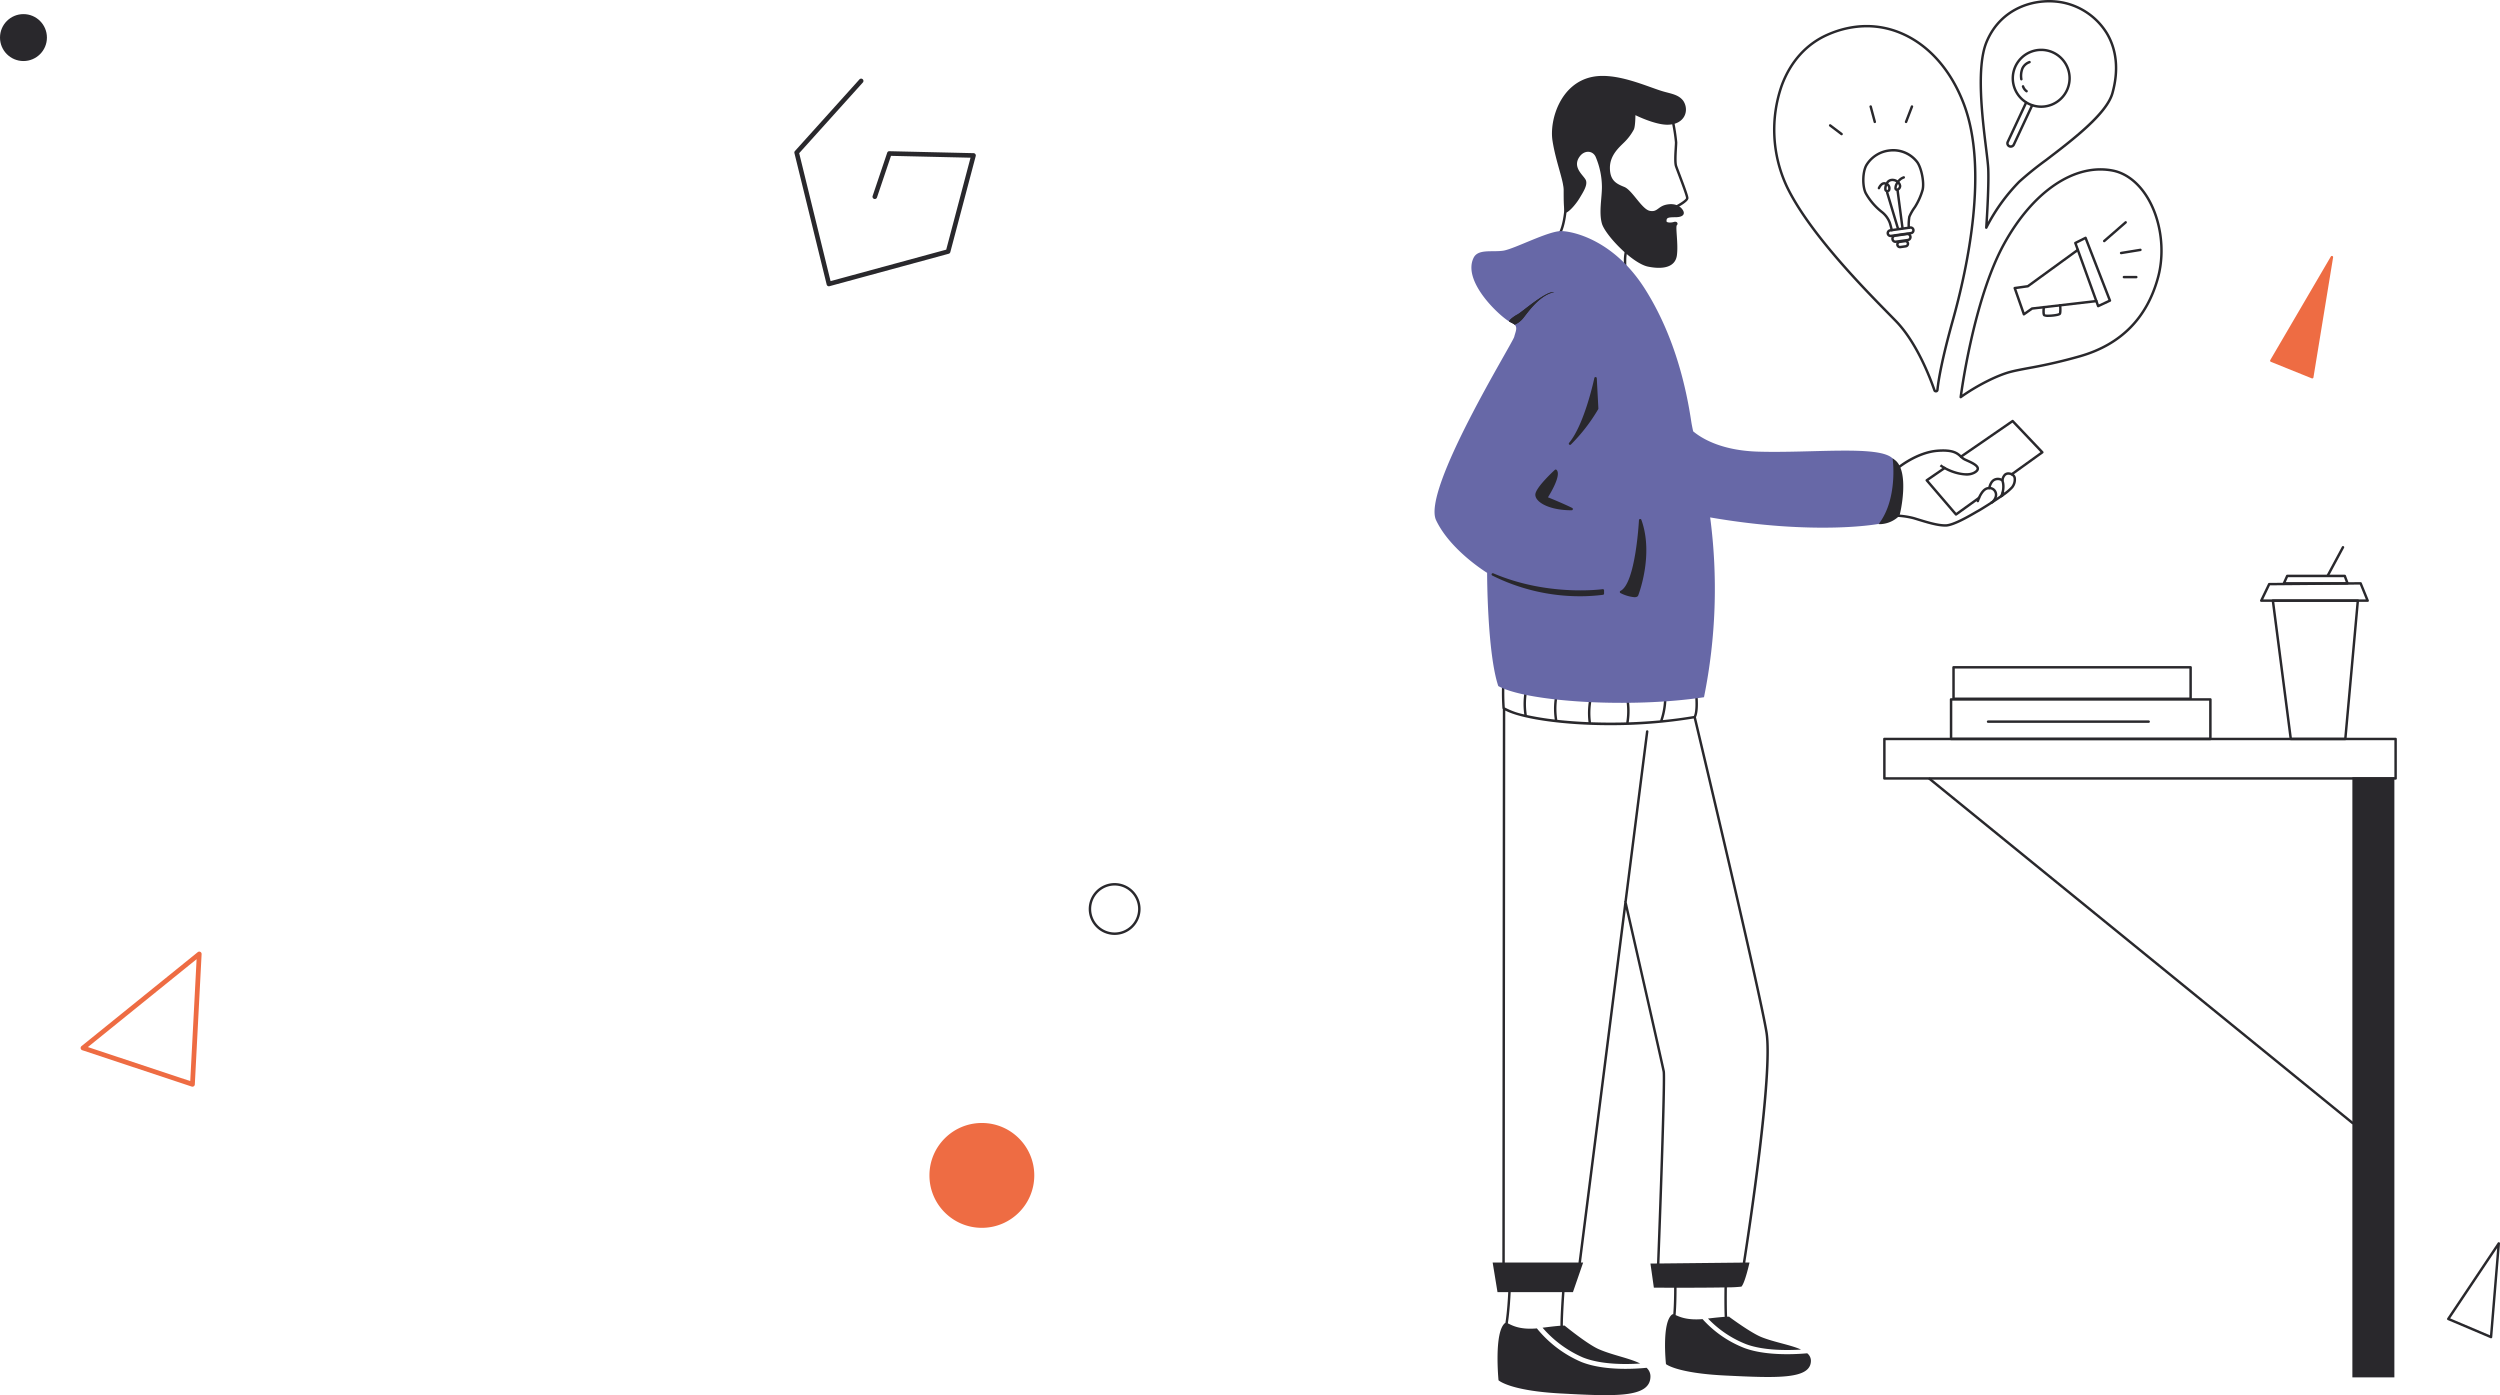 <svg width="1240" height="692" fill="none" xmlns="http://www.w3.org/2000/svg"><path d="m806.642 136.425-35.884-18.359.945-.569c.027-.017 3.696-2.588 4.449-16.905.281-5.342-.88-11.638-2.005-17.715-2.023-10.945-4.114-22.262 2.184-28.562 9.889-9.888 19.078-10.38 29.827-8.075 11.101 2.379 23.481 13.128 24.003 13.584l.157.137.041.203a95.618 95.618 0 0 1 1.592 10.404c0 .684-.062 1.734-.136 2.948-.169 2.838-.426 7.128.104 8.723.233.695.829 2.272 1.52 4.098 2.295 6.058 4.049 10.78 4.049 11.915 0 1.769-4.662 4.288-6.666 5.294-1.666.834-5.989 3.498-5.989 5.779.036.877.151 1.748.345 2.603.482 2.499 1.027 5.331-2.313 6.667-3.572 1.429-13.67 4.819-15.551 5.449a19.524 19.524 0 0 0-.673 5.055l.001 7.326zm-33.581-18.558 32.356 16.556v-5.328a19.81 19.81 0 0 1 .822-5.729l.097-.291.29-.096c.123-.039 11.893-3.968 15.786-5.525 2.284-.914 2.083-2.609 1.565-5.298a15.285 15.285 0 0 1-.368-2.835c0-3.442 5.984-6.534 6.666-6.874 3.17-1.587 5.97-3.553 5.989-4.198 0-1-2.484-7.561-3.969-11.481-.724-1.915-1.297-3.43-1.536-4.146-.606-1.819-.367-5.902-.165-9.187.072-1.195.133-2.227.133-2.874a91.675 91.675 0 0 0-1.529-9.957c-1.483-1.263-13.163-11.003-23.297-13.175-10.657-2.282-19.175-1.785-28.704 7.745-5.843 5.844-3.901 16.35-1.846 27.473 1.137 6.153 2.313 12.516 2.025 18.007-.602 11.448-3.073 15.748-4.315 17.213z" fill="#29282C"/><path d="M811.166 57.118s9.492 4.745 15.82 4.745c8.697 0 11.072-7.118 7.908-11.865-2.373-3.163-6.202-3.522-10.282-4.746-7.909-2.372-22.938-9.491-34.802-7.118-15.819 3.164-21.356 21.357-19.773 31.64 1.583 10.282 5.537 19.773 5.537 24.52 0 4.745 0 10.282.79 11.073.79.791 4.745-3.164 7.118-7.118 1.821-3.033 3.956-6.329 3.164-8.698-.791-2.37-7.118-6.327-3.164-11.864 2.299-3.218 6.328-3.164 7.91 0a38.622 38.622 0 0 1 3.164 15.028c0 5.537-1.581 12.656 0 18.193 1.581 5.537 15.028 19.774 22.937 21.355 7.91 1.582 13.447 0 14.238-5.535.792-5.536-.791-14.239 0-15.03.792-.791.096-2.141-1.582-1.582-1.186.396-3.553.396-3.553-.395 0-1.582.396-1.977 4.35-1.977 3.954 0 4.746-1.582 3.954-3.165-.791-1.582-3.163-3.954-7.908-3.164-4.746.79-4.747 3.956-8.697 3.164-3.951-.791-8.698-10.282-12.656-11.864-3.957-1.581-7.118-3.164-7.118-9.491s4.746-10.283 7.118-12.657a25.94 25.94 0 0 0 4.746-6.327c.782-1.585.781-7.122.781-7.122zM896.369 671.232c-2.107.194-5.685.45-9.913.45-6.532 0-14.592-.613-21.087-3.008a54.446 54.446 0 0 1-20.902-14.395c-7.753.635-11.416-1.146-13.343-1.995.403-4.97.458-10.681.454-13.566 7.417 0 16.961-.03 23.744-.153-.046 3.779-.084 10.281.116 14.585-1.545.106-4.088.346-8.277.842a52.898 52.898 0 0 0 19.059 12.775c8.648 3.185 20.597 3.023 27.12 2.62-5.116-2.336-13.287-3.615-19.669-6.191-5.404-2.182-15.908-9.994-15.908-9.994s.284-.16-1.102-.122c-.178-3.905-.17-9.923-.112-14.545a61.426 61.426 0 0 0 7.188-.367c1.756-1.715 4.03-11.962 4.03-11.962l-2.103.022c2.232-14.194 14.479-93.973 11.112-114.384-3.537-21.479-34.192-150.269-35.584-156.117 1.612-3.275.757-11.11.719-11.451a.627.627 0 0 0-.627-.542c-.748.024-74.902 2.108-95.346-6.455a.607.607 0 0 0-.561.046.62.62 0 0 0-.287.49c-.237 4.489-.205 8.989.096 13.475a.6.6 0 0 0 .232.416.695.695 0 0 0-.02.099l-.245 274.402h-4.799l2.404 14.7h5.315c-.122 2.536-.515 9.581-1.383 15.233a.584.584 0 0 0-.204.102c-5.559 4.486-3.221 28.377-3.221 28.377s5.471 5.169 30.727 6.534c27.195 1.47 44.625 2.257 44.633-8.484a5.665 5.665 0 0 0-1.93-4.241 105.14 105.14 0 0 1-10.392.518c-6.846 0-15.295-.704-22.103-3.467a57.6 57.6 0 0 1-21.91-16.597c-8.714.784-12.502-1.636-14.398-2.496.888-5.768 1.289-12.967 1.407-15.479h25.465c-.208 2.922-.781 11.444-.799 16.66-1.599.114-4.3.392-8.851.98a55.674 55.674 0 0 0 19.979 14.73c9.065 3.675 21.589 3.485 28.427 3.02-5.363-2.695-13.928-4.165-20.618-7.139-5.664-2.515-16.674-11.521-16.674-11.521s.282-.175-1.043-.14c.024-4.511.465-11.862.807-16.594h4.184l5.077-14.7h-1.079l22.251-175.163c6.902 30.32 17.639 77.612 18.188 80.518.584 3.132-1.47 61.772-2.746 95.132l-3.242.034 1.69 11.962s4.232.018 10.044.02c0 2.801-.046 8.299-.424 13.15a.725.725 0 0 0-.54.123c-5.303 3.89-3.073 24.611-3.073 24.611s5.219 4.484 29.314 5.667c25.945 1.275 42.573 1.96 42.58-7.359a4.732 4.732 0 0 0-1.847-3.666zm-55.623-326.249c.235 2.518.46 7.831-.604 10.132a220.812 220.812 0 0 1-15.381 2.049 36.94 36.94 0 0 0 1.817-11.953 733.993 733.993 0 0 0 14.168-.228zm-15.393.237a35.474 35.474 0 0 1-1.922 12.067c-5.232.49-10.453.806-15.581.98.681-4.36.56-8.809-.357-13.126 6.545.1 12.665.109 17.86.079zm-35.347-.598a598.66 598.66 0 0 0 16.231.49 35.032 35.032 0 0 1 .368 13.19c-6.017.167-11.883.132-17.475-.074a35.865 35.865 0 0 1 .876-13.606zm-17.081-1.103c5.085.454 10.442.795 15.831 1.049a37.175 37.175 0 0 0-.858 13.612 231.188 231.188 0 0 1-15.472-1.144 35.422 35.422 0 0 1 .499-13.519v.002zm-15.21-1.9c4.207.728 8.942 1.315 13.98 1.788a36.73 36.73 0 0 0-.532 13.486 138.484 138.484 0 0 1-13.849-2.249 35.132 35.132 0 0 1 .401-13.027v.002zm-11.447-2.875a60.09 60.09 0 0 0 10.24 2.66 36.608 36.608 0 0 0-.475 12.941 35.188 35.188 0 0 1-9.655-3.449 109.269 109.269 0 0 1-.11-12.154v.002zm79.541 192.603c-.695-3.675-16.435-72.818-18.943-83.833l10.749-84.615a.622.622 0 0 0-.123-.453.606.606 0 0 0-.408-.233.623.623 0 0 0-.684.53l-10.707 84.281-.185.043.115.507-22.693 178.641h-36.556l.245-273.781c7.688 4.052 28.036 7.267 52.012 7.267a251.95 251.95 0 0 0 41.447-3.339c2.225 9.345 32.01 134.575 35.486 155.69 3.308 20.057-9.074 100.941-11.147 114.199l-41.333.437c.648-17.081 3.429-91.563 2.725-95.343v.002z" fill="#29282C"/><path d="M938.51 227.177c-7.118-6.327-39.548-2.373-66.44-3.163-17.826-.524-27.652-6.26-32.256-10.068-.42-1.905-.756-3.572-.964-4.96-2.373-15.82-7.909-41.923-22.937-65.652-15.028-23.73-34.803-28.475-41.282-28.714-6.479-.239-23.574 8.942-29.111 9.73-5.537.788-12.426-1-14.632 3.56-5.933 12.26 14.632 30.452 18.587 32.035 3.956 1.583 2.373 3.954 1.582 7.118-.792 3.165-45.875 75.934-38.757 90.962 7.118 15.028 25.31 26.102 25.31 26.102s0 39.55 5.537 56.16c14.238 7.91 65.65 11.074 102.033 5.537a270.915 270.915 0 0 0 3.062-89.191c51.492 8.932 84.838 3.712 87.895 2.183 3.169-1.581 9.491-25.311 2.373-31.639z" fill="#6768A7"/><path d="M791.393 187.629s-4.746 22.938-12.656 32.429a85.51 85.51 0 0 0 13.45-17.401l-.794-15.028z" fill="#29282C"/><path d="M778.737 220.671a.614.614 0 0 1-.47-1.005c7.717-9.266 12.479-31.933 12.526-32.161a.615.615 0 0 1 1.038-.308.617.617 0 0 1 .174.396l.791 15.029a.595.595 0 0 1-.075.325 87.05 87.05 0 0 1-13.55 17.543.62.62 0 0 1-.434.181zm12.272-28.68c-1.357 5.442-4.072 15.027-7.916 22.418a83.577 83.577 0 0 0 8.469-11.896l-.553-10.522zM771.619 233.505s-9.491 8.698-9.491 11.864c0 3.167 6.327 7.12 17.394 7.12-4.745-2.374-12.655-5.537-12.655-5.537s7.125-11.074 4.752-13.447z" fill="#29282C"/><path d="M779.528 253.1c-11.126 0-18.007-4.011-18.007-7.731 0-3.337 8.698-11.407 9.69-12.316a.614.614 0 0 1 .848.019c2.377 2.377-2.498 10.743-4.269 13.587 2.028.825 8.117 3.331 12.019 5.281a.613.613 0 0 1-.281 1.16zm-8.067-18.612c-3.594 3.372-8.721 8.882-8.721 10.881 0 2.411 4.91 5.796 13.877 6.41-4.506-2.069-9.905-4.233-9.97-4.258a.616.616 0 0 1-.288-.901c2.57-3.998 5.576-9.986 5.102-12.132zM813.539 258.025s-1.583 31.639-9.492 35.595c7.119 3.163 7.91 1.581 7.91 1.581s7.914-19.774 1.582-37.176z" fill="#29282C"/><path d="M810.683 296.211a18.696 18.696 0 0 1-6.883-2.031.612.612 0 0 1-.028-1.109c7.502-3.751 9.138-34.763 9.153-35.075a.615.615 0 0 1 .926-.497.617.617 0 0 1 .262.318c6.333 17.419-1.509 37.413-1.592 37.607-.162.34-.606.787-1.838.787zm-5.353-2.707c4.6 1.912 5.88 1.47 6.104 1.356.587-1.539 6.624-18.053 2.5-33.536-.617 7.857-2.714 27.332-8.606 32.18h.002zM740.429 284.919a95.746 95.746 0 0 0 54.576 9.491v-1.581a112.026 112.026 0 0 1-54.576-7.91z" fill="#29282C"/><path d="M783.64 295.743a97.178 97.178 0 0 1-43.512-10.29.612.612 0 0 1 .543-1.095c27.195 11.653 53.979 7.905 54.246 7.866a.617.617 0 0 1 .49.142.607.607 0 0 1 .211.464v1.581a.61.61 0 0 1-.535.613 89.889 89.889 0 0 1-11.443.719zm-21.252-3.641a93.837 93.837 0 0 0 32.004 1.769v-.348a114.633 114.633 0 0 1-32.004-1.421zM751.273 161.025a10.799 10.799 0 0 0 3.741-2.663c1.581-1.581 7.908-11.864 15.818-13.447-3.955-.79-16.067 10.017-18.192 11.074-1.236.613-5.173 3.278-3.728 3.675.83.375 1.621.831 2.361 1.361z" fill="#29282C"/><path d="M756.088 155.039c-.235.303-.455.59-.66.857-.558.735-1.042 1.358-1.286 1.601a12.073 12.073 0 0 1-2.762 2.155l-.166-.11a17.887 17.887 0 0 0-.847-.54 16.884 16.884 0 0 1 2.817-1.915 23.509 23.509 0 0 0 2.907-2.047l-.003-.001zm14.295-10.167c-4.349 0-15.695 10.096-17.745 11.115-1.236.612-5.173 3.278-3.728 3.675.83.373 1.621.827 2.361 1.356a10.812 10.812 0 0 0 3.741-2.663c1.581-1.582 7.908-11.864 15.818-13.447a2.398 2.398 0 0 0-.447-.041v.005zM939.489 228.635s2.271 18.431-6.503 30.718a13.785 13.785 0 0 0 8.567-3.853c.801-2 4.696-21.794-2.064-26.865z" fill="#29282C"/><path d="m931.797 259.967.693-.971c8.535-11.953 6.414-30.104 6.391-30.287l-.175-1.428 1.15.864c7.389 5.542 2.817 26.225 2.266 27.583l-.122.195a14.289 14.289 0 0 1-9.009 4.042l-1.194.002zm8.452-29.719c.328 4.713.575 18.194-6.034 28.389a13.847 13.847 0 0 0 6.81-3.471c.852-2.417 3.875-18.922-.776-24.918z" fill="#29282C"/><path d="M975.29 235.928a24.827 24.827 0 0 1-13.208-4.672l.779-.944c2.795 2.311 11.804 6.047 16.17 3.552.627-.358 1.371-.902 1.347-1.455-.057-1.215-3.171-2.624-5.032-3.466-.421-.191-.812-.367-1.149-.53a8.13 8.13 0 0 1-2.011-1.503c-1.666-1.541-3.553-3.287-11.036-2.728-10.11.755-19.354 8.364-19.449 8.441l-.785-.941c.39-.323 9.633-7.936 20.143-8.722 8.004-.6 10.201 1.424 11.957 3.051a7.15 7.15 0 0 0 1.715 1.299c.326.158.71.331 1.12.517 2.521 1.14 5.658 2.559 5.751 4.524.044.942-.612 1.808-1.96 2.573a8.738 8.738 0 0 1-4.352 1.004zM964.816 261.236c-3.949 0-9.148-1.6-13.749-3.016-.7-.216-1.381-.425-2.031-.62a40.592 40.592 0 0 0-10.825-1.256l-.035-1.225c3.779-.08 7.552.36 11.212 1.307.653.196 1.336.406 2.039.623 4.401 1.347 9.851 3.046 13.663 2.958 3.581-.075 11.392-4.61 14.332-6.316.643-.368 1.102-.638 1.301-.735.466-.227 3.562-2.097 7.227-4.481a162.45 162.45 0 0 0 5.088-3.43l.811.916-.182.131c-1.367.98-3.138 2.172-5.042 3.407-3.32 2.16-6.737 4.259-7.366 4.562-.186.092-.612.344-1.225.698-3.297 1.915-11.018 6.4-14.917 6.482-.101-.007-.2-.005-.301-.005z" fill="#29282C"/><path d="m992.89 246.663-.083-2.754 1.225-.037.013.456a21.338 21.338 0 0 0 3.463-2.994 5.54 5.54 0 0 0 1.19-4.146 2.012 2.012 0 0 0-1.102-1.386 3.432 3.432 0 0 0-1.209-.318 1.918 1.918 0 0 0-1.509.431 3.739 3.739 0 0 0-1.033 2.618l-1.225-.058a5.06 5.06 0 0 1 1.453-3.486 3.162 3.162 0 0 1 2.428-.724 4.616 4.616 0 0 1 1.64.441 3.236 3.236 0 0 1 1.752 2.195 6.705 6.705 0 0 1-1.399 5.162 26.081 26.081 0 0 1-4.671 3.941l-.933.659z" fill="#29282C"/><path d="M997.832 235.866a.61.61 0 0 1-.498-.255.619.619 0 0 1-.108-.458.603.603 0 0 1 .248-.399l14.586-10.498-13.885-14.615-25.164 17.366a.612.612 0 0 1-.851-.156.612.612 0 0 1 .156-.858l25.601-17.663a.618.618 0 0 1 .792.083l14.731 15.504c.06.064.1.139.13.222.03.082.04.17.03.257a.55.55 0 0 1-.08.247.572.572 0 0 1-.17.193l-15.154 10.902a.61.61 0 0 1-.364.128zM970.175 255.773a.608.608 0 0 1-.466-.214l-14.506-16.927a.623.623 0 0 1-.142-.477.606.606 0 0 1 .26-.425l8.852-6.106a.609.609 0 0 1 .851.156.607.607 0 0 1 .101.462.61.61 0 0 1-.257.396l-8.291 5.72 13.697 15.983 10.972-7.897a.6.6 0 0 1 .458-.109.626.626 0 0 1 .4.248.62.62 0 0 1-.14.858l-11.429 8.226a.608.608 0 0 1-.36.106zM992.592 246.708a.611.611 0 0 1-.543-.898c1.529-2.895 1.017-6.801.45-7.247a3.3 3.3 0 0 0-2.707-.186c-1.611.566-2.262 2.65-2.505 3.841a.608.608 0 0 1-.485.478.62.62 0 0 1-.629-.265.608.608 0 0 1-.088-.461c.296-1.444 1.119-3.981 3.3-4.748a4.444 4.444 0 0 1 3.756.299c1.396.85 1.635 5.751-.008 8.862a.616.616 0 0 1-.541.325z" fill="#29282C"/><path d="M987.707 249.972a.62.62 0 0 1-.513-.278.614.614 0 0 1 .177-.848l.532-.345c1.397-1.436 1.861-2.981 1.272-4.245a2.59 2.59 0 0 0-2.437-1.55 6.914 6.914 0 0 0-.759.087c-1.774.311-3.153 2.884-3.818 4.391-.374.869-.582 1.521-.585 1.527a.608.608 0 0 1-.77.398.612.612 0 0 1-.397-.769c.008-.029.228-.712.629-1.646.935-2.118 2.512-4.718 4.729-5.107.292-.051.587-.085.883-.103a3.798 3.798 0 0 1 3.634 2.254c.391.836 1.021 3.062-1.555 5.669a.627.627 0 0 1-.102.083l-.586.383a.625.625 0 0 1-.334.099zM1188.22 386.727H934.651a.612.612 0 0 1-.613-.613v-19.6a.613.613 0 0 1 .613-.613h253.569c.16 0 .32.065.43.18.12.115.18.271.18.433v19.6c0 .163-.06.318-.18.433a.601.601 0 0 1-.43.18zm-252.957-1.225h252.347v-18.376H935.263v18.376z" fill="#29282C"/><path d="M1187 386.114h-19.6v296.452h19.6V386.114z" fill="#29282C"/><path d="M1187.61 683.178h-20.83V385.502h20.83v297.676zm-19.6-1.225h18.37V386.727h-18.37v295.226z" fill="#29282C"/><path d="m957.103 385.542-.773.951 210.48 171.268.77-.95-210.477-171.269zM1065.72 358.552H986.1a.615.615 0 0 1-.613-.613.613.613 0 0 1 .613-.612h79.62c.17 0 .32.064.44.179.11.115.18.271.18.433 0 .163-.07.319-.18.434a.628.628 0 0 1-.44.179z" fill="#29282C"/><path d="M1096.35 367.133H967.725a.623.623 0 0 1-.619-.619v-19.6a.623.623 0 0 1 .619-.619h128.625c.16.001.32.066.43.182a.61.61 0 0 1 .19.437v19.6a.61.61 0 0 1-.19.437.603.603 0 0 1-.43.182zm-128.006-1.238h127.386v-18.362H968.344v18.362z" fill="#29282C"/><path d="M1086.55 347.198H968.949a.612.612 0 0 1-.612-.612v-15.597a.61.61 0 0 1 .612-.613h117.601a.619.619 0 0 1 .61.613v15.597c0 .162-.07.318-.18.433a.618.618 0 0 1-.43.179zm-116.988-1.225h116.368v-14.372H969.562v14.372zM1163.28 367.126h-27.05a.61.61 0 0 1-.41-.15.58.58 0 0 1-.2-.384l-8.88-68.6a.564.564 0 0 1 .03-.257c.02-.083.06-.16.12-.226a.607.607 0 0 1 .46-.208h42.14c.09 0 .17.018.25.052.08.035.15.085.2.148.06.063.1.137.13.217.03.081.04.166.03.251l-6.21 68.6a.6.6 0 0 1-.19.397.63.63 0 0 1-.42.16zm-26.51-1.225h25.95l6.1-67.375h-40.77l8.72 67.375z" fill="#29282C"/><path d="m1174.37 298.541-52.79-.015c-.1 0-.2-.026-.29-.076a.606.606 0 0 1-.23-.21.738.738 0 0 1-.09-.292.525.525 0 0 1 .06-.3l3.6-7.473.34-.711a.602.602 0 0 1 .23-.25.6.6 0 0 1 .32-.095l45.34-.392c.12.007.24.045.34.113.1.067.18.16.23.27l3.5 8.589a.59.59 0 0 1 .04.294c-.01.1-.04.196-.1.28a.56.56 0 0 1-.22.197.588.588 0 0 1-.28.071zm-51.81-1.24 50.9.015-3-7.365-44.55.385-3.35 6.965z" fill="#29282C"/><path d="M1164.38 289.951h-31.57a.608.608 0 0 1-.51-.28.605.605 0 0 1-.05-.583l1.65-3.675a.626.626 0 0 1 .56-.362H1163c.12 0 .24.038.35.109.1.071.18.171.22.288l1.38 3.675c.03.093.05.193.03.291a.55.55 0 0 1-.1.274.618.618 0 0 1-.5.263zm-30.62-1.225h29.73l-.92-2.45h-27.71l-1.1 2.45z" fill="#29282C"/><path d="M1154.56 286.108c-.1 0-.2-.024-.29-.072a.647.647 0 0 1-.3-.365.682.682 0 0 1 .05-.466l7.56-14.052a.62.62 0 0 1 .83-.245c.14.078.25.209.3.364.04.156.02.323-.05.466l-7.56 14.052a.573.573 0 0 1-.23.233.583.583 0 0 1-.31.085zM960.196 194.674a1.35 1.35 0 0 1-1.29-.926c-2.364-6.799-8.942-23.725-18.942-34.038a577.356 577.356 0 0 0-3.48-3.553c-12.897-13.129-39.733-40.452-50.725-63.287a67.134 67.134 0 0 1-2.555-50.77c4.46-12.02 12.463-20.837 23.145-25.5 12.372-5.4 25.091-5.65 36.794-.72 13.852 5.833 25.041 18.448 31.504 35.524 12.326 32.557 1.892 81.341-5.424 107.522-5.311 18.997-7.089 29.261-7.649 34.526a1.346 1.346 0 0 1-1.209 1.225 1.584 1.584 0 0 1-.169-.003zM925.866 13.58a47.408 47.408 0 0 0-19.026 4.137c-10.371 4.532-18.147 13.107-22.487 24.804a65.872 65.872 0 0 0 2.51 49.812c10.902 22.654 37.645 49.877 50.496 62.965a945.811 945.811 0 0 1 3.486 3.561c10.167 10.49 16.827 27.615 19.218 34.491a.137.137 0 0 0 .061.082c.03.019.066.025.101.018a.131.131 0 0 0 .131-.132c.562-5.313 2.353-15.65 7.687-34.728 7.276-26.036 17.661-74.528 5.458-106.758-6.343-16.755-17.293-29.122-30.833-34.826a43.06 43.06 0 0 0-16.802-3.426z" fill="#29282C"/><path d="M913.421 67.111a.612.612 0 0 1-.367-.122l-5.656-4.288a.616.616 0 0 1-.122-.857.612.612 0 0 1 .857-.123l5.657 4.288a.606.606 0 0 1 .226.642.617.617 0 0 1-.32.396.61.61 0 0 1-.275.064zM929.897 61.066a.615.615 0 0 1-.591-.453l-2.044-7.608a.62.62 0 0 1 .061-.465.62.62 0 0 1 .372-.285.607.607 0 0 1 .645.218.616.616 0 0 1 .106.214l2.043 7.607a.62.62 0 0 1-.061.465.607.607 0 0 1-.531.307zM945.406 61.066a.627.627 0 0 1-.422-.168.623.623 0 0 1-.191-.429.614.614 0 0 1 .041-.236l2.925-7.606a.609.609 0 0 1 .557-.394.613.613 0 0 1 .587.834l-2.925 7.606a.611.611 0 0 1-.572.393zM937.722 117.639a1.978 1.978 0 0 1-1.202-.404 1.992 1.992 0 0 1-.775-1.319 2.003 2.003 0 0 1 1.704-2.262l9.947-1.392a1.991 1.991 0 0 1 1.484.385 1.99 1.99 0 0 1 .732 2.1 1.979 1.979 0 0 1-.34.703 1.988 1.988 0 0 1-1.321.778l-9.947 1.392a2.055 2.055 0 0 1-.282.019zm9.954-4.172c-.037 0-.073 0-.11.007l-9.947 1.394a.77.77 0 0 0-.512.302.769.769 0 0 0 .155 1.084.794.794 0 0 0 .573.153l9.946-1.393a.766.766 0 0 0 .512-.301.78.78 0 0 0 .15-.576.774.774 0 0 0-.767-.67z" fill="#29282C"/><path d="M940.123 120.516a2.03 2.03 0 0 1-1.234-.417 2.038 2.038 0 0 1-.799-1.358 2.108 2.108 0 0 1 .015-.83 2.074 2.074 0 0 1 .943-1.326c.238-.147.503-.245.779-.287l6.002-.84a2.062 2.062 0 0 1 2.328 1.752 2.095 2.095 0 0 1-.959 2.157 2.094 2.094 0 0 1-.779.286l-6.003.842c-.097.013-.195.02-.293.021zm5.996-3.853a.713.713 0 0 0-.114.007l-6.009.841a.835.835 0 0 0-.71.943.935.935 0 0 0 .34.668.84.84 0 0 0 .613.16l6.002-.842a.837.837 0 0 0 .712-.942.885.885 0 0 0-.834-.835z" fill="#29282C"/><path d="M942.39 123.169a1.912 1.912 0 0 1-1.846-2.388 1.901 1.901 0 0 1 1.584-1.405l2.664-.373a1.908 1.908 0 0 1 1.909.923 1.916 1.916 0 0 1-.126 2.116 1.914 1.914 0 0 1-1.257.74l-2.665.373a1.923 1.923 0 0 1-.263.014zm2.667-2.965a.622.622 0 0 0-.096.008l-2.666.367a.683.683 0 0 0-.58.772.694.694 0 0 0 .772.582l2.663-.374a.683.683 0 0 0 .317-1.221.682.682 0 0 0-.41-.134zM938.326 114.762a.61.61 0 0 1-.595-.473c-.268-1.139-.682-2.76-.964-3.578a11.635 11.635 0 0 0-3.675-5.041 31.637 31.637 0 0 1-8.264-9.653c-1.859-3.853-1.571-11.409.56-14.7a16.05 16.05 0 0 1 11.87-7.298 15.497 15.497 0 0 1 14.244 6.11c2.213 3.184 3.624 10.623 2.695 14.218a33.484 33.484 0 0 1-3.798 8.542l-.192.29a24.452 24.452 0 0 0-2.588 4.513 25.444 25.444 0 0 0-.254 5.268.611.611 0 0 1-.595.628.568.568 0 0 1-.45-.154.578.578 0 0 1-.18-.441 27.251 27.251 0 0 1 .302-5.635 24.252 24.252 0 0 1 2.746-4.855l.194-.291a32.742 32.742 0 0 0 3.628-8.17c.846-3.268-.49-10.306-2.511-13.21a14.427 14.427 0 0 0-13.061-5.597 14.703 14.703 0 0 0-11.025 6.75c-1.912 2.954-2.165 10.022-.49 13.504a30.763 30.763 0 0 0 7.872 9.187 12.787 12.787 0 0 1 4.122 5.635c.385 1.116.899 3.28.998 3.704a.612.612 0 0 1-.455.735.75.75 0 0 1-.134.012z" fill="#29282C"/><path d="M941.419 114.089a.611.611 0 0 1-.585-.437l-5.375-17.917a.618.618 0 0 1 .199-.651.608.608 0 0 1 .677-.064.614.614 0 0 1 .296.363l5.375 17.917c.023.077.031.158.023.238a.616.616 0 0 1-.433.525.627.627 0 0 1-.177.026zM943.647 113.795a.613.613 0 0 1-.606-.533l-2.468-18.859a.619.619 0 0 1 .303-.61.616.616 0 0 1 .678.046.614.614 0 0 1 .235.405l2.467 18.865a.622.622 0 0 1-.303.61.61.61 0 0 1-.227.076.52.52 0 0 1-.079 0z" fill="#29282C"/><path d="M936.121 95.405a1.56 1.56 0 0 1-1.547-1.165 5.382 5.382 0 0 1 .329-2.652c-1.376-.351-2.378 1.942-2.388 1.966a.61.61 0 0 1-.999.194.6.6 0 0 1-.178-.434c0-.081.017-.16.048-.235.059-.137 1.437-3.353 3.885-2.66.055.015.111.032.163.048.036-.057.073-.115.112-.172a3.523 3.523 0 0 1 2.429-1.615 4.606 4.606 0 0 1 3.262.751 6.071 6.071 0 0 1 2.914-2.04.614.614 0 0 1 .304 1.187 4.835 4.835 0 0 0-2.31 1.65c.521.554.845 1.264.92 2.02a2.544 2.544 0 0 1-2.083 2.475 1.28 1.28 0 0 1-1.409-1.225 5.043 5.043 0 0 1 .945-3.08 3.392 3.392 0 0 0-2.364-.531 2.313 2.313 0 0 0-1.593 1.09l-.008.011a2.983 2.983 0 0 1 1.145 2.96 1.526 1.526 0 0 1-1.439 1.448.793.793 0 0 1-.138.01zm-.109-3.283a4.333 4.333 0 0 0-.245 1.83.361.361 0 0 0 .399.227.322.322 0 0 0 .226-.099.321.321 0 0 0 .088-.23 1.853 1.853 0 0 0-.469-1.728h.001zm5.401-.851a3.619 3.619 0 0 0-.632 2.054.406.406 0 0 0 .059.189.977.977 0 0 0 .469-.234 1.318 1.318 0 0 0 .533-.98 2.073 2.073 0 0 0-.43-1.029h.001zM985.19 113.529a.616.616 0 0 1-.611-.655c.013-.192 1.359-19.386.98-28.992-.091-2.248-.542-5.937-1.113-10.609-1.837-14.991-4.9-40.083.305-52.647C992.101 2.883 1010.12-2.11 1023.74.758c4.46.964 8.68 2.817 12.41 5.448a33.9 33.9 0 0 1 9.29 9.864c5.1 8.403 6.11 18.879 2.92 30.298-2.93 10.497-19.77 23.326-33.3 33.633a161.859 161.859 0 0 0-13.05 10.535 91.861 91.861 0 0 0-16.268 22.647.613.613 0 0 1-.552.346zm31.15-112.305c-11.72 0-24.608 5.736-30.463 19.871-5.08 12.266-2.038 37.157-.219 52.03.573 4.698 1.026 8.41 1.12 10.708.296 7.418-.428 20.473-.789 26.246a92.005 92.005 0 0 1 15.151-20.416 164.9 164.9 0 0 1 13.17-10.637c12.68-9.66 30.04-22.887 32.86-32.988 3.1-11.085 2.14-21.227-2.78-29.333a32.711 32.711 0 0 0-20.91-14.753 34.645 34.645 0 0 0-7.14-.728z" fill="#29282C"/><path d="M1012.43 53.525a14.696 14.696 0 0 1-10.38-4.31 14.706 14.706 0 0 1-4.315-10.39 14.707 14.707 0 0 1 4.315-10.39 14.696 14.696 0 0 1 10.38-4.31c3.9.004 7.64 1.554 10.39 4.31a14.68 14.68 0 0 1 0 20.78 14.702 14.702 0 0 1-10.39 4.31zm0-28.175a13.494 13.494 0 0 0-9.52 3.951 13.52 13.52 0 0 0-3.95 9.524 13.519 13.519 0 0 0 3.95 9.523 13.493 13.493 0 0 0 9.52 3.952 13.5 13.5 0 0 0 9.53-3.952 13.498 13.498 0 0 0 3.95-9.523c0-3.573-1.43-6.998-3.95-9.524a13.5 13.5 0 0 0-9.53-3.951z" fill="#29282C"/><path d="M1002.59 39.904a.62.62 0 0 1-.39-.14.686.686 0 0 1-.21-.357c-.34-1.933-.14-3.926.59-5.748.39-.807.93-1.529 1.6-2.12a6.601 6.601 0 0 1 2.3-1.322.623.623 0 0 1 .65.218.57.57 0 0 1 .1.214c.05.157.02.324-.06.464a.598.598 0 0 1-.37.286c-.68.234-1.31.603-1.84 1.083-.54.481-.97 1.065-1.28 1.716a9.397 9.397 0 0 0-.49 4.98c.02.079.02.16 0 .24a.818.818 0 0 1-.09.22.674.674 0 0 1-.4.256.68.68 0 0 1-.11.01zM1005.18 45.853c-.1 0-.19-.024-.28-.069a5.396 5.396 0 0 1-2.05-2.73.639.639 0 0 1-.04-.236.9.9 0 0 1 .06-.231.654.654 0 0 1 .35-.313.642.642 0 0 1 .24-.035.595.595 0 0 1 .42.202c.06.06.1.13.12.206.27.816.78 1.53 1.47 2.05.07.038.13.089.18.15.05.062.09.133.12.21a.634.634 0 0 1-.27.707.64.64 0 0 1-.32.089zM997.328 73.301c-.318 0-.632-.065-.923-.193a2.233 2.233 0 0 1-1.33-2.126c.012-.291.083-.577.207-.84l9.098-19.477a.545.545 0 0 1 .14-.194.662.662 0 0 1 .2-.124c.08-.027.16-.04.24-.036a.625.625 0 0 1 .55.403c.05.152.04.32-.02.467l-9.099 19.478a.959.959 0 0 0-.031.75 1.014 1.014 0 0 0 .541.575 1.075 1.075 0 0 0 1.394-.503l9.115-19.531a.614.614 0 0 1 .34-.317.618.618 0 0 1 .47.02c.07.034.14.082.19.141.06.06.1.13.13.205a.63.63 0 0 1 .03.236c0 .08-.02.16-.05.233L999.404 72a2.29 2.29 0 0 1-2.076 1.301zM972.511 197.586a.613.613 0 0 1-.608-.689c.061-.48 6.248-48.292 21.529-76.12 14.538-26.46 35.488-40.537 54.678-36.75 6.67 1.319 12.82 6.032 17.32 13.27 6.97 11.214 9.16 27.049 5.58 40.343-5.48 20.362-18.57 33.675-38.9 39.568a253.528 253.528 0 0 1-25.75 5.953c-3.45.647-6.423 1.204-8.922 1.85-6.674 1.732-16.782 6.86-24.57 12.457a.61.61 0 0 1-.357.118zM1041.83 84.64c-16.91 0-34.58 13.522-47.324 36.723-13.719 24.965-20.059 66.225-21.192 74.295 7.718-5.359 17.344-10.152 23.821-11.833 2.54-.656 5.535-1.219 9.005-1.869a251.713 251.713 0 0 0 25.63-5.927c19.89-5.763 32.71-18.786 38.06-38.71 3.5-12.985 1.36-28.439-5.44-39.378-4.32-6.947-10.18-11.462-16.51-12.714-1.99-.39-4.02-.583-6.05-.577v-.01z" fill="#29282C"/><path d="M1003.85 156.501a.61.61 0 0 1-.58-.41l-4.546-13.003a.593.593 0 0 1 .055-.521.623.623 0 0 1 .437-.288l6.354-.889 24.67-17.944a.57.57 0 0 1 .22-.101.6.6 0 0 1 .46.073c.07.042.13.097.18.163.04.065.08.138.1.217.02.078.02.16.01.239a.619.619 0 0 1-.09.225.517.517 0 0 1-.16.176l-24.79 18.033a.661.661 0 0 1-.28.112l-5.76.806 4.04 11.531 3.36-2.385a.67.67 0 0 1 .29-.109l31.9-3.694a.619.619 0 0 1 .68.538.612.612 0 0 1-.54.679l-31.74 3.675-3.91 2.765a.618.618 0 0 1-.36.112z" fill="#29282C"/><path d="M1016.03 157.217a5.185 5.185 0 0 1-2.39-.368c-.47-.326-.86-1.102-.52-4.558.02-.161.1-.308.23-.411a.6.6 0 0 1 .67-.069.57.57 0 0 1 .3.362c.03.077.03.158.03.238-.29 2.949.02 3.457.04 3.478.79.393 6.2-.085 6.83-.662.16-1.25.16-2.515 0-3.765a.485.485 0 0 1 .03-.238.576.576 0 0 1 .12-.207.511.511 0 0 1 .19-.147.606.606 0 0 1 .23-.063.627.627 0 0 1 .65.568c.26 3.615-.07 4.255-.17 4.465-.19.38-.65.64-1.52.866a22.4 22.4 0 0 1-4.72.511zM1040.68 152.444a.558.558 0 0 1-.23-.048.595.595 0 0 1-.34-.356l-.9-2.492-10.42-28.814a.597.597 0 0 1 .01-.436.639.639 0 0 1 .29-.32l5.07-2.547a.635.635 0 0 1 .25-.065.598.598 0 0 1 .46.179c.06.06.11.132.14.212l12.09 31.115c.06.145.06.306 0 .45a.627.627 0 0 1-.31.327l-5.84 2.736c-.08.04-.17.06-.27.059zm-.32-3.313.67 1.86 4.72-2.205-11.64-29.956-3.98 2 10.23 28.301zM1043.7 120.165a.638.638 0 0 1-.26-.055.61.61 0 0 1-.2-.154.459.459 0 0 1-.12-.208c-.03-.076-.04-.157-.03-.237 0-.08.02-.159.06-.231a.711.711 0 0 1 .15-.189l10.63-9.265a.605.605 0 0 1 .86.059c.05.061.09.131.12.208.02.076.03.157.03.237a.892.892 0 0 1-.06.231.711.711 0 0 1-.15.189l-10.63 9.265a.6.6 0 0 1-.4.15zM1052.08 126.11a.6.6 0 0 1-.39-.147.6.6 0 0 1-.1-.824c.05-.065.11-.12.17-.163a.657.657 0 0 1 .23-.084l9.55-1.555a.62.62 0 0 1 .46.108c.13.094.22.238.24.398a.64.64 0 0 1 0 .239.81.81 0 0 1-.1.217.65.65 0 0 1-.4.247l-9.56 1.557a.587.587 0 0 1-.1.007zM1059.6 138.051h-6.13a.601.601 0 0 1-.43-.18.591.591 0 0 1-.18-.433c0-.163.06-.318.18-.433.11-.115.27-.18.43-.18h6.13a.619.619 0 0 1 .61.613.619.619 0 0 1-.61.613zM411.135 142a1.139 1.139 0 0 1-1.11-.871L394.034 75.94a1.153 1.153 0 0 1 .26-1.043l31.986-35.52a1.139 1.139 0 0 1 1.986.711c.016.303-.09.6-.293.826l-31.579 35.063 15.57 63.459 57.36-15.609 12.058-45.604-39.446-.917-6.942 20.607a1.143 1.143 0 1 1-2.165-.733l7.214-21.405a1.078 1.078 0 0 1 1.107-.78l41.734.973a1.143 1.143 0 0 1 1.095.927c.033.17.027.346-.017.514l-12.602 47.639a1.137 1.137 0 0 1-.803.812l-59.128 16.09a1.168 1.168 0 0 1-.294.05zM552.862 463.725A12.877 12.877 0 0 1 540 450.863 12.878 12.878 0 0 1 552.862 438a12.877 12.877 0 0 1 12.862 12.863 12.877 12.877 0 0 1-12.862 12.862zm0-24.5a11.648 11.648 0 0 0-11.637 11.638 11.648 11.648 0 0 0 11.637 11.637 11.648 11.648 0 0 0 11.637-11.637 11.649 11.649 0 0 0-11.637-11.638z" fill="#29282C"/><path d="M95.456 539a1.187 1.187 0 0 1-.37-.061l-54.28-18.031a1.18 1.18 0 0 1-.366-2.042l57.647-46.605a1.177 1.177 0 0 1 1.272-.132 1.179 1.179 0 0 1 .64 1.114l-3.368 64.638A1.181 1.181 0 0 1 95.456 539zm-51.861-19.655 50.767 16.867 3.151-60.455-53.918 43.588zM487 609c14.359 0 26-11.641 26-26s-11.641-26-26-26-26 11.641-26 26 11.641 26 26 26z" fill="#EE6C43"/><path d="M1235.56 663.802a.62.62 0 0 1-.25-.049l-21.21-9.001a.6.6 0 0 1-.21-.156.542.542 0 0 1-.13-.232.487.487 0 0 1-.02-.267.56.56 0 0 1 .09-.249l25.05-37.451a.574.574 0 0 1 .31-.24.623.623 0 0 1 .4.003c.13.045.24.131.31.245a.65.65 0 0 1 .1.384l-3.84 46.451a.54.54 0 0 1-.09.272.595.595 0 0 1-.51.29zm-20.29-9.889 19.75 8.381 3.57-43.25-23.32 34.869z" fill="#29282C"/><path d="m1146.64 187.662-20.28-8.192a.637.637 0 0 1-.22-.146.624.624 0 0 1-.08-.729l30.03-51.347a.624.624 0 0 1 .32-.266.624.624 0 0 1 .42-.001c.13.049.24.143.32.267.07.123.1.268.07.409l-9.75 59.536a.582.582 0 0 1-.1.252.579.579 0 0 1-.2.184.627.627 0 0 1-.53.033z" fill="#EE6C43"/><path d="M11.637 30.275c6.427 0 11.637-5.21 11.637-11.637C23.274 12.21 18.064 7 11.637 7 5.21 7 0 12.21 0 18.638c0 6.427 5.21 11.637 11.637 11.637z" fill="#29282C"/></svg>